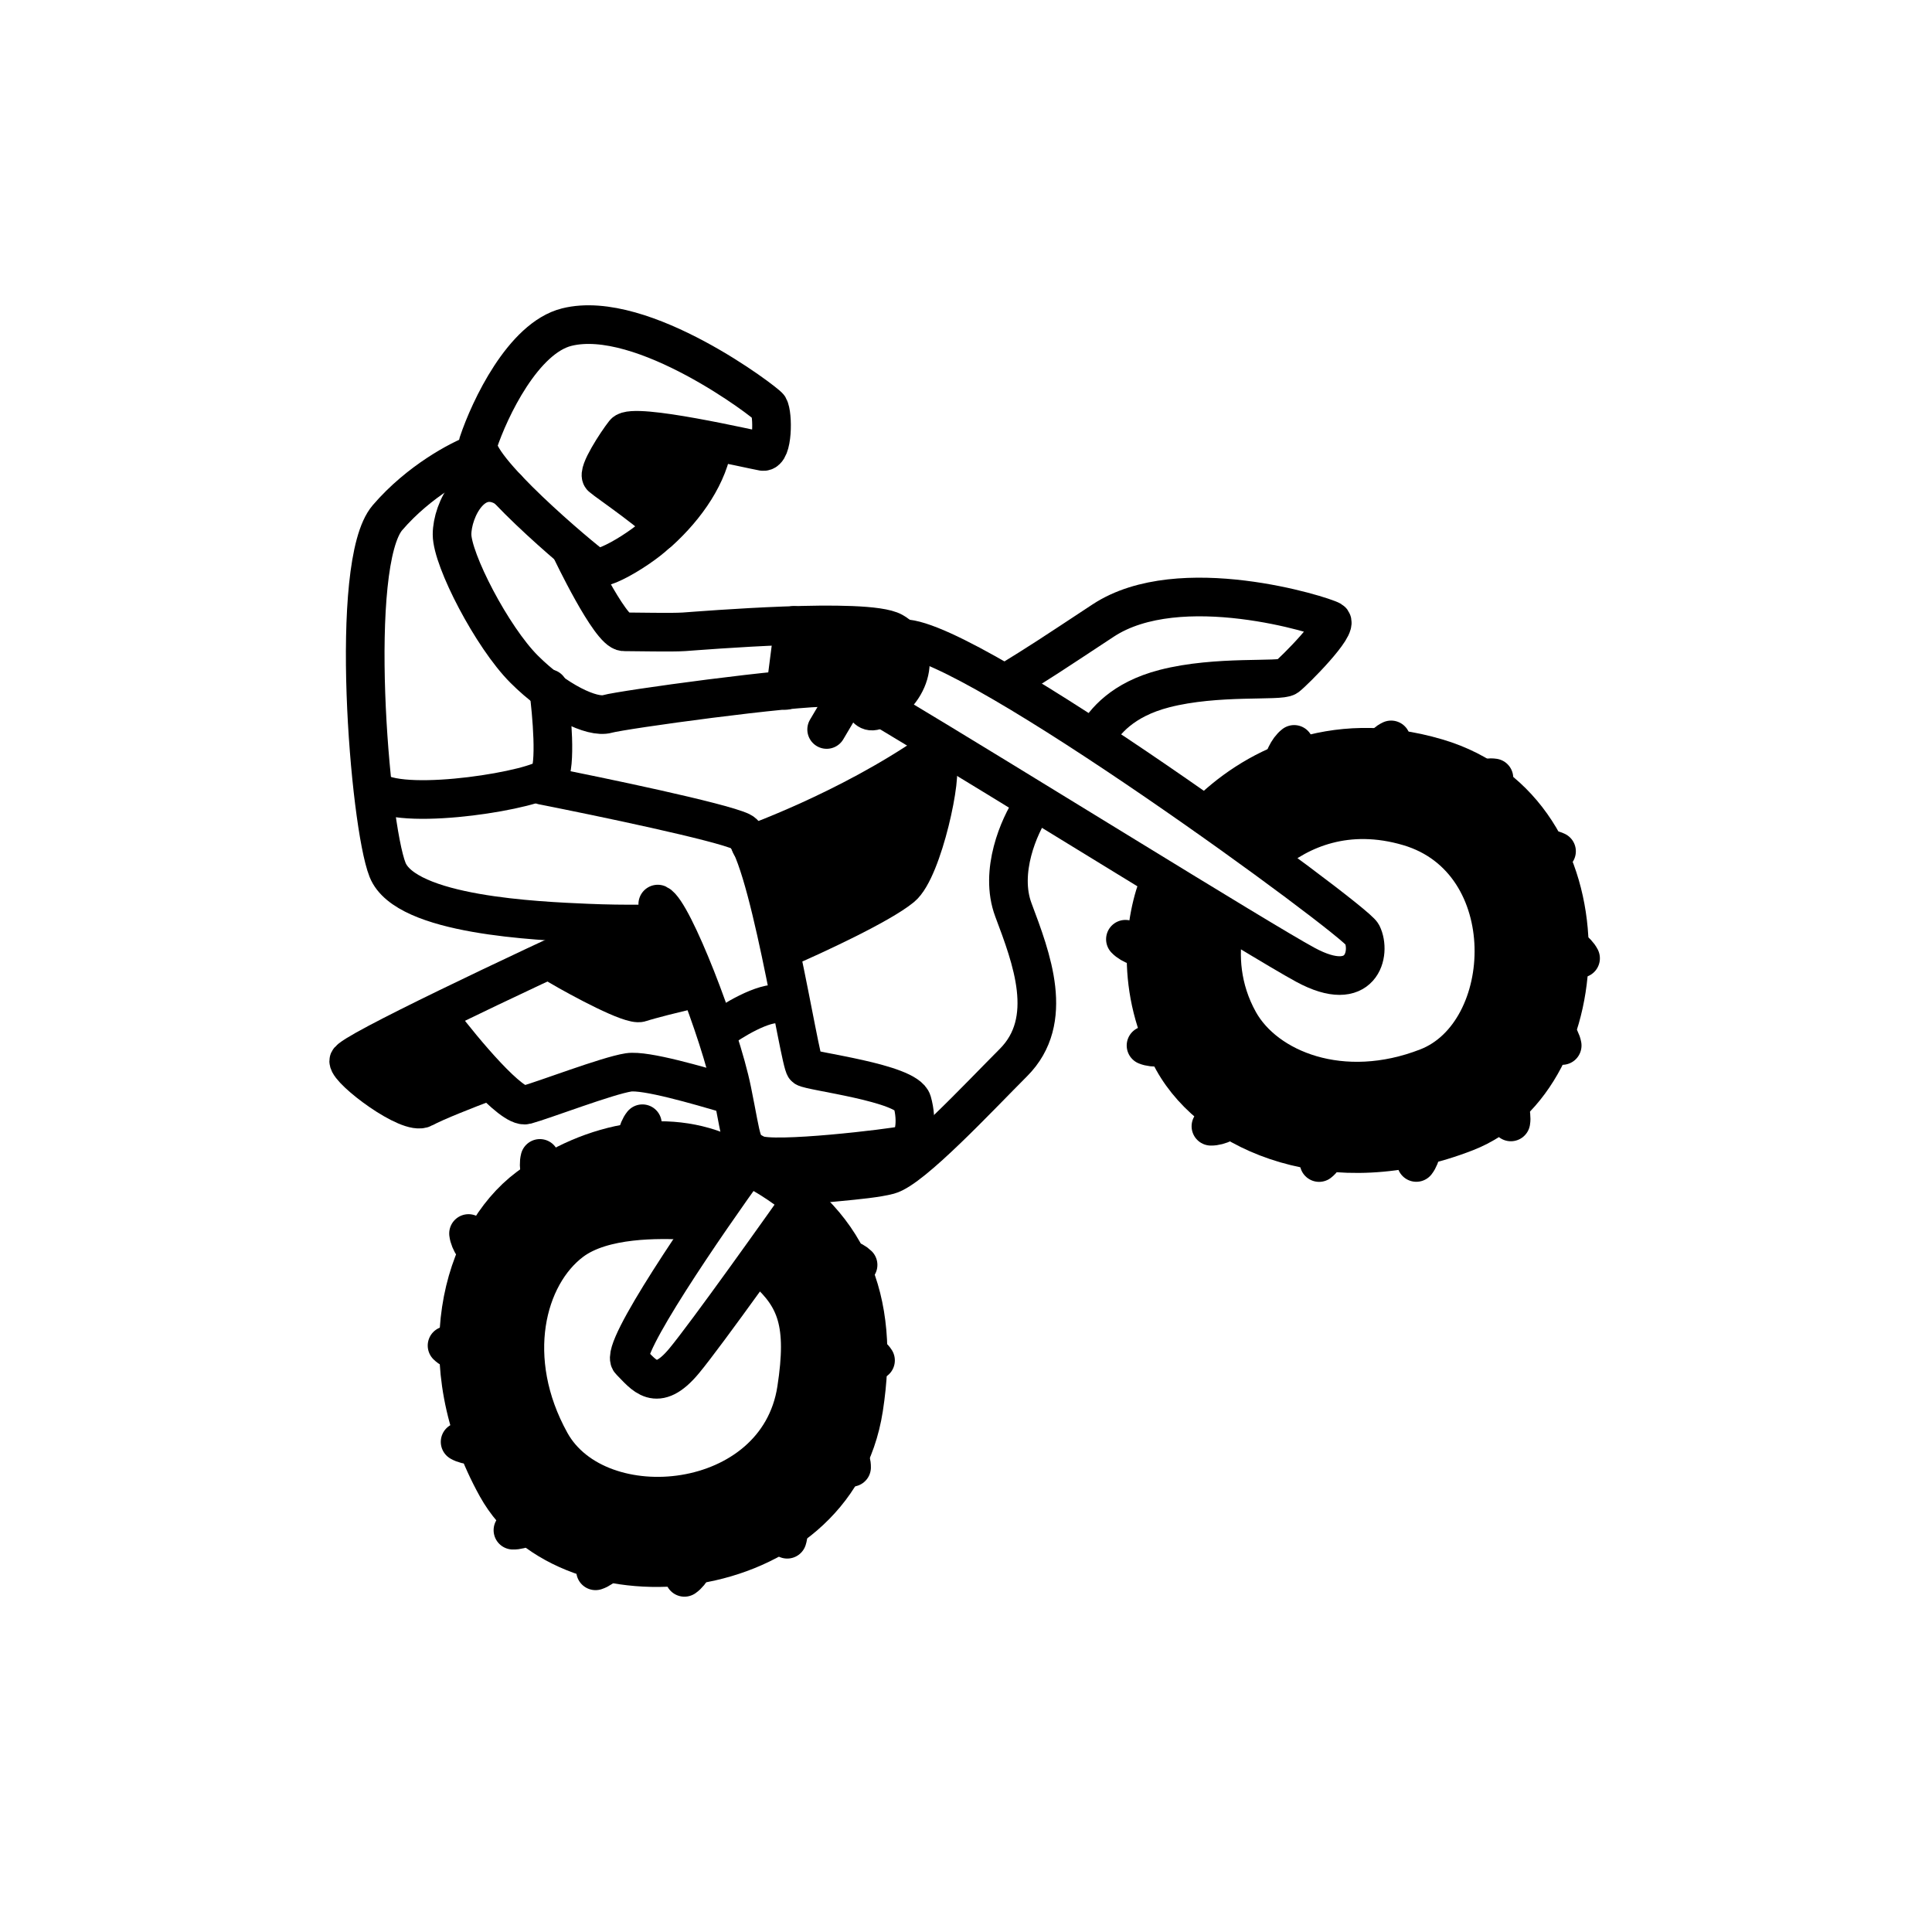 <svg width="100" height="100" viewBox="0 0 100 100" fill="none" xmlns="http://www.w3.org/2000/svg">
<path d="M29.333 16.932C27.08 17.495 25.343 21.157 24.756 22.917C24.315 24.061 30.217 28.99 30.745 29.342C31.273 29.694 34.262 27.67 34.262 27.23C34.262 26.878 31.383 24.916 31.142 24.696C30.902 24.476 31.917 22.917 32.321 22.404C32.77 21.834 38.954 23.279 39.482 23.367C40.01 23.455 40.021 21.448 39.795 21.066C39.665 20.845 33.261 15.95 29.333 16.932Z" stroke="black" stroke-width="2" stroke-linecap="round"/>
<path d="M34.103 27.526C35.534 26.233 36.694 24.553 36.919 22.864" stroke="black" stroke-width="2" stroke-linecap="round"/>
<path d="M24.642 23.479C23.795 23.792 21.692 24.893 20.058 26.793C18.014 29.168 19.119 42.643 20.058 45.018C20.997 47.392 27.845 47.669 30.385 47.779C32.417 47.867 34.104 47.816 34.693 47.779" stroke="black" stroke-width="2" stroke-linecap="round"/>
<path d="M26.249 25.283C24.511 24.163 23.398 26.391 23.398 27.662C23.398 28.975 25.47 32.978 27.127 34.635C28.783 36.292 30.661 37.175 31.434 36.955C32.208 36.734 40.98 35.523 42.968 35.579C44.956 35.634 44.507 37.206 45.446 36.709C47.419 35.664 47.609 33.475 46.228 32.702C44.848 31.929 36.234 32.647 35.406 32.702C34.743 32.746 33.017 32.702 32.297 32.702C31.576 32.702 29.557 28.45 29.557 28.45" stroke="black" stroke-width="2" stroke-linecap="round"/>
<path d="M28.391 35.639C28.562 36.938 28.802 39.668 28.391 40.197C27.876 40.859 21.099 41.999 19.481 40.97" stroke="black" stroke-width="2" stroke-linecap="round"/>
<path d="M28.1 40.652C31.075 41.238 37.292 42.536 38.36 43.042C39.696 43.674 41.388 55.036 41.669 55.246C41.95 55.457 46.934 56.043 47.215 57.027C47.496 58.011 47.356 59.135 46.794 59.276C46.231 59.416 39.995 60.173 39.151 59.752C38.308 59.33 38.461 59.27 37.887 56.446C37.278 53.448 34.819 47.147 34.046 46.795" stroke="black" stroke-width="2" stroke-linecap="round"/>
<path d="M46.757 33.056C50.296 33.056 70.124 47.593 70.504 48.354C70.98 49.306 70.504 51.526 67.571 49.94C65.225 48.672 52.285 40.61 45.837 36.752" stroke="black" stroke-width="2" stroke-linecap="round"/>
<path d="M56.724 38.127C57.164 37.364 58.087 36.206 60.272 35.642C63.002 34.938 66.261 35.29 66.614 35.026C66.966 34.761 69.344 32.383 68.904 32.119C68.463 31.855 61.055 29.514 57.1 32.119C54.175 34.046 54.039 34.147 52.04 35.38" stroke="black" stroke-width="2" stroke-linecap="round"/>
<path d="M53.389 41.798C52.766 42.734 51.705 45.104 52.454 47.099C53.389 49.594 54.636 52.816 52.454 54.999C50.708 56.745 47.212 60.496 46.01 60.819C44.807 61.143 41.797 61.231 41.313 61.461C40.829 61.69 40.241 60.111 40.241 60.111" stroke="black" stroke-width="2" stroke-linecap="round"/>
<path d="M48.18 38.971C43.826 41.968 38.848 43.718 38.848 43.718" stroke="black" stroke-width="2" stroke-linecap="round"/>
<path d="M31.605 48.181C27.086 50.258 18.048 54.513 18.048 54.917C18.048 55.423 21.163 57.78 21.921 57.359C22.528 57.023 24.199 56.371 25.238 55.978" stroke="black" stroke-width="2" stroke-linecap="round"/>
<path d="M22.848 52.897C23.998 54.412 26.485 57.393 27.226 57.191C28.153 56.938 31.437 55.675 32.532 55.507C33.407 55.372 36.156 56.184 37.7 56.633" stroke="black" stroke-width="2" stroke-linecap="round"/>
<path d="M38.829 60.169C36.521 63.358 32.048 69.877 32.619 70.448C33.333 71.161 33.975 72.161 35.403 70.448C36.545 69.077 40.447 63.596 42.255 61.026" stroke="black" stroke-width="2" stroke-linecap="round"/>
<path d="M46.67 45.921C47.782 45.005 48.846 39.892 48.469 39.545C48.091 39.197 39.886 43.795 39.886 43.795L40.54 49.109C42.12 48.428 45.559 46.836 46.67 45.921Z" fill="black" stroke="black" stroke-width="2" stroke-linecap="round"/>
<path d="M33.14 51.899C32.663 52.058 30.115 50.685 28.901 49.979C29.707 49.704 31.349 49.132 31.473 49.04C31.627 48.924 33.785 48.539 34.208 48.693C34.547 48.816 35.315 50.44 35.656 51.237C35.016 51.392 33.617 51.74 33.14 51.899Z" fill="black" stroke="black" stroke-width="2" stroke-linecap="round"/>
<path d="M43.645 36.308L42.787 37.758" stroke="black" stroke-width="2" stroke-linecap="round"/>
<path d="M32.591 21.664L31.311 24.357L34.274 27.117L36.294 25.097L36.765 22.774L32.591 21.664Z" fill="black"/>
<path d="M62.418 42.205C64.744 39.867 68.851 37.597 74.384 39.234C83.553 41.947 82.969 55.835 75.881 58.602C69.032 61.275 62.867 58.753 60.724 54.907C58.699 51.275 59.225 47.528 60.058 45.536" stroke="black" stroke-width="2" stroke-linecap="round"/>
<path d="M63.342 48.095C63.104 49.412 63.179 51.16 64.132 52.869C65.51 55.343 69.476 56.965 73.882 55.246C78.441 53.466 78.817 44.532 72.918 42.787C69.731 41.844 67.28 42.916 65.728 44.231" stroke="black" stroke-width="2" stroke-linecap="round"/>
<path d="M66.985 38.53C66.305 39.059 66.071 40.699 66.305 41.204" stroke="black" stroke-width="2" stroke-linecap="round"/>
<path d="M72.004 38.297C71.223 38.662 70.634 40.21 70.75 40.755" stroke="black" stroke-width="2" stroke-linecap="round"/>
<path d="M77.325 40.265C76.473 40.134 75.122 41.092 74.915 41.609" stroke="black" stroke-width="2" stroke-linecap="round"/>
<path d="M80.566 44.063C79.789 43.691 78.218 44.215 77.87 44.65" stroke="black" stroke-width="2" stroke-linecap="round"/>
<path d="M81.81 49.602C81.416 48.835 79.847 48.304 79.307 48.44" stroke="black" stroke-width="2" stroke-linecap="round"/>
<path d="M80.859 54.115C80.703 53.268 79.355 52.305 78.799 52.279" stroke="black" stroke-width="2" stroke-linecap="round"/>
<path d="M78.202 58.071C78.345 57.221 77.406 55.857 76.892 55.643" stroke="black" stroke-width="2" stroke-linecap="round"/>
<path d="M73.308 60.169C73.835 59.488 73.653 57.842 73.301 57.41" stroke="black" stroke-width="2" stroke-linecap="round"/>
<path d="M68.276 60.173C68.955 59.641 69.181 58 68.946 57.496" stroke="black" stroke-width="2" stroke-linecap="round"/>
<path d="M62.677 58.295C63.539 58.311 64.75 57.181 64.886 56.641" stroke="black" stroke-width="2" stroke-linecap="round"/>
<path d="M59.318 54.115C60.116 54.442 61.654 53.827 61.976 53.372" stroke="black" stroke-width="2" stroke-linecap="round"/>
<path d="M58.251 48.615C58.846 49.239 60.501 49.304 60.981 49.021" stroke="black" stroke-width="2" stroke-linecap="round"/>
<path d="M38.966 60.477C43.931 63.139 45.589 67.195 44.706 72.897C43.244 82.347 29.403 83.626 25.713 76.972C22.148 70.543 23.822 64.096 27.346 61.457C30.676 58.964 34.86 58.265 37.974 59.98" stroke="black" stroke-width="2" stroke-linecap="round"/>
<path d="M35.518 63.162C34.125 63.1 31.221 63.027 29.589 64.249C27.227 66.018 26.105 70.339 28.494 74.648C30.968 79.108 40.245 78.251 41.225 71.917C41.755 68.495 41.213 67.171 39.639 65.752" stroke="black" stroke-width="2" stroke-linecap="round"/>
<path d="M44.414 65.472C43.799 64.868 42.641 65.173 42.171 65.472" stroke="black" stroke-width="2" stroke-linecap="round"/>
<path d="M45.317 70.414C44.851 69.689 43.238 69.312 42.713 69.5" stroke="black" stroke-width="2" stroke-linecap="round"/>
<path d="M44.078 75.95C44.094 75.088 42.964 73.877 42.424 73.741" stroke="black" stroke-width="2" stroke-linecap="round"/>
<path d="M40.747 79.671C41.013 78.851 40.283 77.364 39.806 77.077" stroke="black" stroke-width="2" stroke-linecap="round"/>
<path d="M35.426 81.644C36.133 81.151 36.45 79.525 36.242 79.008" stroke="black" stroke-width="2" stroke-linecap="round"/>
<path d="M30.826 81.305C31.645 81.037 32.419 79.573 32.37 79.018" stroke="black" stroke-width="2" stroke-linecap="round"/>
<path d="M26.549 79.202C27.41 79.23 28.637 78.116 28.78 77.578" stroke="black" stroke-width="2" stroke-linecap="round"/>
<path d="M23.815 74.631C24.561 75.063 26.168 74.662 26.549 74.255" stroke="black" stroke-width="2" stroke-linecap="round"/>
<path d="M23.139 69.647C23.756 70.248 25.413 70.253 25.882 69.952" stroke="black" stroke-width="2" stroke-linecap="round"/>
<path d="M24.251 63.846C24.35 64.702 25.632 65.751 26.185 65.814" stroke="black" stroke-width="2" stroke-linecap="round"/>
<path d="M27.944 59.959C27.727 60.792 28.542 62.234 29.035 62.493" stroke="black" stroke-width="2" stroke-linecap="round"/>
<path d="M33.251 58.164C32.713 58.837 32.869 60.486 33.214 60.923" stroke="black" stroke-width="2" stroke-linecap="round"/>
<path d="M41.086 32.371L40.654 35.737" stroke="black" stroke-width="2" stroke-linecap="round"/>
<path d="M37.144 53.378C37.867 52.846 39.531 51.82 40.398 51.973" stroke="black" stroke-width="2" stroke-linecap="round"/>
<path d="M41.557 32.441L40.588 35.264L43.958 35.685L45.686 36.275L46.865 35.685L47.202 33.916L45.264 32.441H41.557Z" fill="black"/>
<path d="M18.369 54.957C19.845 54.136 22.839 52.472 23.011 52.386L25.331 55.671L21.154 57.492L18.369 54.957Z" fill="black"/>
<path d="M25.734 63.232L30.025 60.214L34.269 59.035L38.655 60.214L36.384 63.986L32.832 63.514L28.846 65.438L27.503 70.52L29.506 75.305L34.269 77.378L39.986 74.737L41.39 69.343L39.59 65.705L41.39 62.288L43.559 63.986L45.068 68.466L44.691 72.804L43.276 77.378L39.079 80.726L33.703 81.434L28.846 80.113L25.734 76.907L23.989 71.437L24.319 67.004L25.734 63.232Z" fill="black"/>
<path d="M59.884 45.796L63.837 47.866L63.46 50.728L65.079 54.567C66.396 55.069 69.107 56.073 69.408 56.073C69.709 56.073 72.018 55.822 73.135 55.696L75.883 54.116L77.313 50.728L77.087 46.963L74.753 43.952L69.031 42.596L65.907 44.554L62.594 42.295L63.837 40.677L69.031 38.719L72.495 38.983L76.824 40.375C77.74 41.091 79.602 42.596 79.722 42.897C79.873 43.274 81.341 47.641 81.379 47.866C81.409 48.047 80.689 51.054 80.325 52.534L79.082 56.073C78.079 56.989 76.033 58.836 75.883 58.896C75.732 58.956 71.779 59.323 69.822 59.498L64.74 58.557L61.013 55.696L59.319 50.426L59.884 45.796Z" fill="black"/>
</svg>
